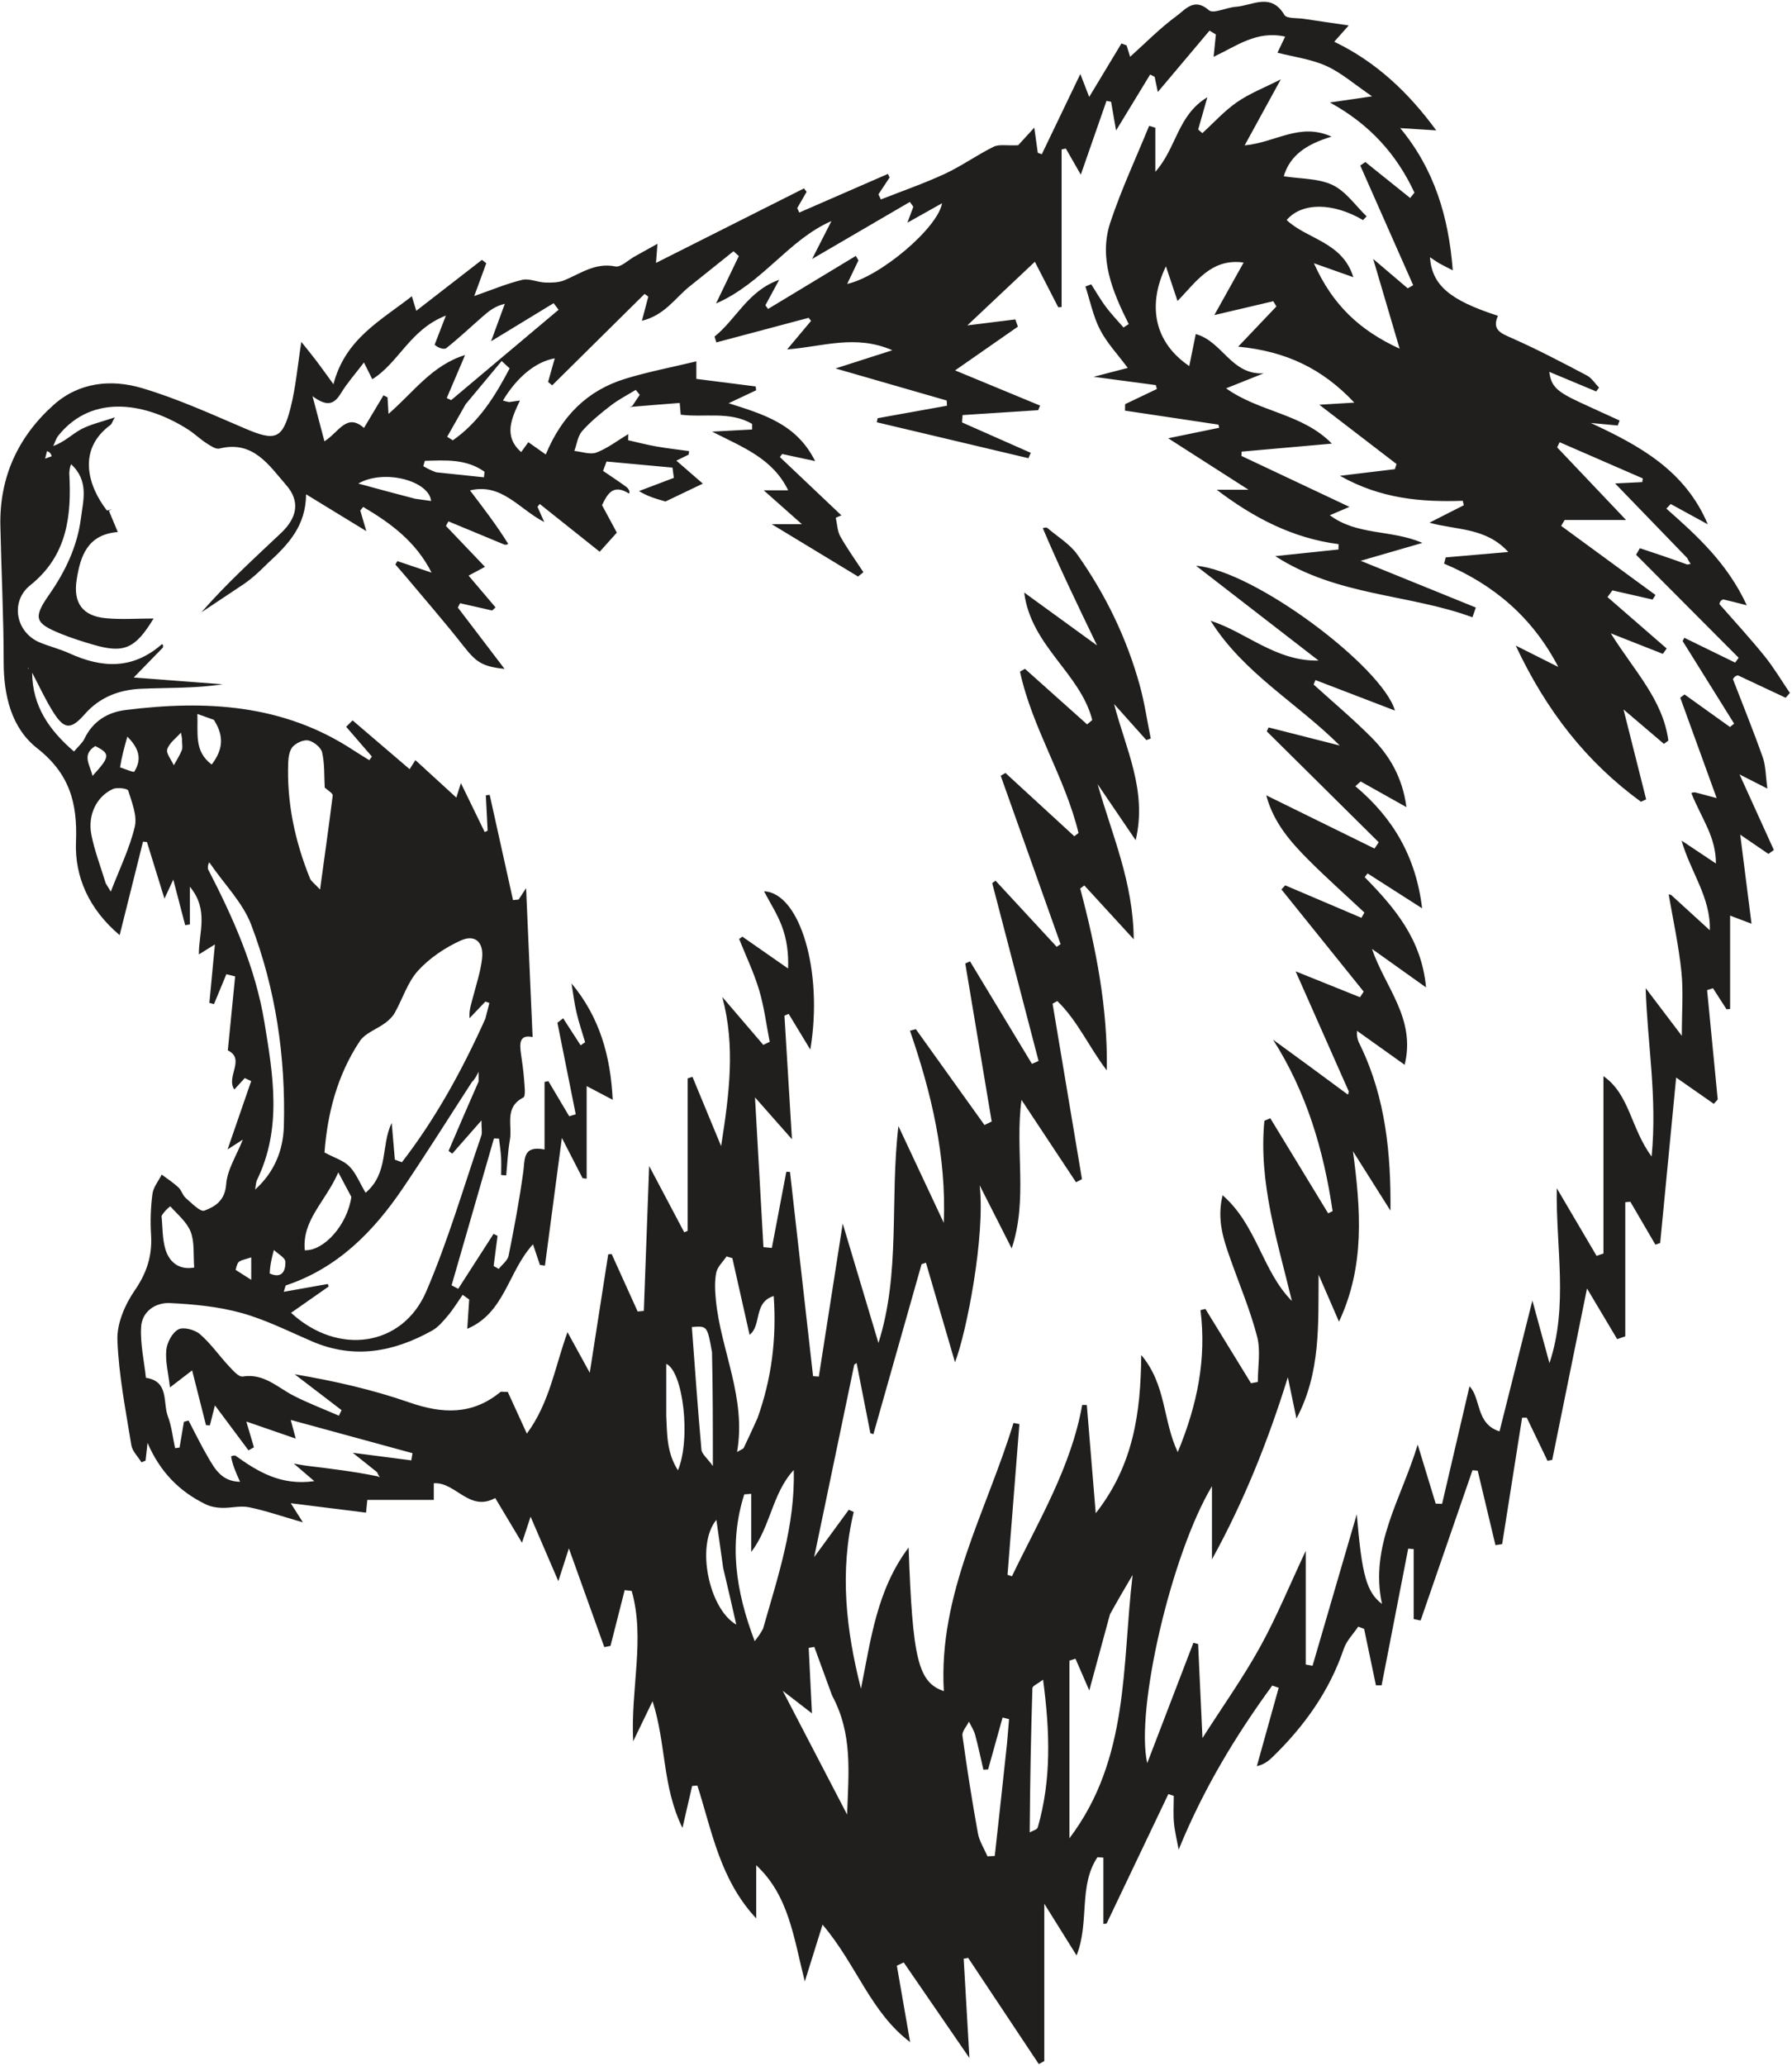 <svg width="479" height="552" viewBox="0 0 479 552" fill="none" xmlns="http://www.w3.org/2000/svg">
<path d="M463.21 181.463C465.895 188.418 468.708 195.329 471.191 202.356C471.998 204.638 471.941 207.225 472.421 210.697C469.558 209.242 467.485 208.189 464.979 206.915C468.171 213.941 471.162 220.525 474.153 227.108C473.667 227.456 473.18 227.803 472.694 228.151C470.211 226.455 467.728 224.759 465.161 223.006C466.161 230.891 467.135 238.564 468.18 246.801C465.971 245.965 464.673 245.474 462.458 244.635C462.458 253.324 462.458 261.456 462.458 269.587C462.138 269.611 461.817 269.636 461.497 269.66C460.292 267.788 459.087 265.915 457.881 264.043C457.357 264.207 456.832 264.371 456.308 264.535C457.254 274.275 458.2 284.015 459.146 293.756C458.799 294.146 458.452 294.536 458.105 294.926C454.962 292.733 451.818 290.54 448.036 287.902C446.581 302.96 445.173 317.531 443.765 332.102C443.339 332.253 442.913 332.403 442.488 332.554C440.255 328.731 438.023 324.909 435.791 321.086C435.338 321.13 434.885 321.174 434.432 321.217C434.432 333.163 434.432 345.109 434.432 357.054C433.71 357.3 432.989 357.546 432.267 357.792C429.721 353.519 427.175 349.246 424.206 344.263C421.001 360.048 417.954 375.053 414.908 390.057C414.488 390.137 414.068 390.216 413.647 390.295C411.797 386.45 409.946 382.605 408.095 378.76C407.683 378.765 407.27 378.771 406.858 378.776C405.08 390.039 403.301 401.302 401.522 412.565C400.926 412.657 400.331 412.749 399.735 412.841C398.153 406.209 396.571 399.577 394.988 392.945C394.524 392.903 394.059 392.862 393.594 392.82C388.972 406.203 384.351 419.587 379.729 432.97C379.11 432.843 378.491 432.717 377.872 432.59C377.872 426.357 377.872 420.125 377.872 413.893C377.384 413.853 376.896 413.813 376.408 413.773C374.04 425.946 371.671 438.12 369.302 450.293C368.798 450.295 368.293 450.296 367.788 450.298C366.733 445.265 365.679 440.232 364.624 435.199C364.101 435.003 363.578 434.807 363.056 434.611C361.741 436.574 359.926 438.368 359.194 440.529C355.357 451.849 348.639 461.201 340.176 469.433C339.072 470.507 337.852 471.461 335.951 471.888C337.898 464.907 339.845 457.926 341.793 450.945C341.219 450.746 340.645 450.548 340.071 450.35C330.221 463.833 321.643 478.036 315.06 494.176C314.622 491.795 314.016 489.43 313.796 487.029C313.577 484.646 313.748 482.227 313.748 479.825C313.265 479.667 312.781 479.51 312.298 479.352C306.796 490.884 301.294 502.416 295.791 513.948C295.505 513.979 295.219 514.01 294.933 514.042C294.933 508.138 294.933 502.235 294.933 496.332C294.405 496.292 293.877 496.252 293.35 496.212C288.217 503.889 291.292 513.536 287.769 522.468C284.912 517.892 282.38 513.837 279.14 508.647C279.14 523.573 279.14 537.124 279.14 550.674C278.649 550.944 278.158 551.214 277.667 551.484C271.377 542.031 265.087 532.578 258.797 523.125C258.396 523.191 257.995 523.257 257.593 523.323C258.079 531.728 258.564 540.133 259.126 549.862C252.782 540.639 247.175 532.487 241.568 524.336C240.954 524.623 240.34 524.911 239.727 525.198C240.91 532.005 242.094 538.811 243.278 545.618C232.671 537.617 228.975 524.944 219.868 514.235C218.177 519.646 216.869 523.831 215.125 529.414C212.118 517.577 210.868 506.49 202.135 498.354C202.135 502.868 202.135 507.382 202.135 512.562C192.44 502.182 190.306 489.222 186.412 477.074C185.945 477.106 185.478 477.139 185.01 477.171C184.268 480.39 183.525 483.609 182.422 488.39C176.955 477.253 178.117 465.966 174.426 454.534C172.522 458.475 171.155 461.304 169.249 465.247C168.528 451.121 172.496 437.918 168.852 425.071C168.227 424.998 167.602 424.925 166.977 424.852C165.714 429.82 164.451 434.788 163.187 439.756C162.634 439.864 162.08 439.971 161.527 440.078C158.449 431.502 155.372 422.925 152.064 413.703C151.177 416.457 150.423 418.798 149.243 422.459C146.616 416.357 144.512 411.471 141.827 405.235C140.809 408.311 140.274 409.93 139.524 412.195C136.898 407.808 134.489 403.783 132.373 400.248C125.44 404.096 121.739 395.866 115.954 396.307C115.954 397.759 115.954 399.221 115.954 400.757C110.151 400.757 104.363 400.757 98.187 400.757C98.105 401.561 97.989 402.705 97.841 404.153C91.176 403.319 84.642 402.501 77.72 401.634C78.766 403.283 79.49 404.423 80.969 406.752C75.344 405.133 71.008 403.621 66.55 402.708C64.235 402.234 61.7 402.946 59.272 402.875C57.849 402.833 56.318 402.562 55.047 401.953C47.874 398.509 42.712 393.137 39.439 385.509C39.261 387.093 39.083 388.678 38.905 390.262C38.541 390.41 38.178 390.557 37.814 390.705C36.879 389.179 35.366 387.745 35.103 386.111C33.601 376.772 31.726 367.41 31.386 358.006C31.227 353.61 33.417 348.537 36.009 344.784C39.257 340.081 40.721 335.475 40.377 329.912C40.153 326.279 40.277 322.574 40.753 318.969C40.989 317.179 42.369 315.54 43.231 313.833C44.729 314.958 46.324 315.979 47.689 317.246C48.517 318.014 48.814 319.368 49.66 320.096C51.227 321.443 53.511 323.863 54.626 323.456C57.538 322.391 60.138 320.748 60.457 316.417C60.747 312.496 63.227 308.737 64.911 304.479C63.556 305.353 62.226 306.21 60.834 307.106C62.937 301.015 65.038 294.93 67.139 288.846C66.565 288.581 65.991 288.316 65.417 288.052C64.506 289.05 63.595 290.049 62.637 291.099C60.316 287.72 65.701 282.958 60.896 280.647C61.551 274.035 62.203 267.457 62.854 260.879C62.072 260.683 61.29 260.488 60.509 260.293C59.405 262.955 58.301 265.618 57.197 268.281C56.786 268.17 56.376 268.059 55.965 267.949C56.439 262.956 56.912 257.963 57.446 252.333C55.748 253.393 54.566 254.131 53.162 255.007C53.089 249.221 55.93 243.175 50.754 236.917C50.754 241.027 50.754 244.013 50.754 246.999C50.335 247.063 49.917 247.127 49.498 247.192C48.491 243.339 47.485 239.486 46.318 235.02C45.607 236.554 45.074 237.704 43.962 240.105C42.202 234.42 40.741 229.698 39.279 224.975C38.93 224.939 38.58 224.903 38.23 224.867C36.196 233.004 34.162 241.14 31.984 249.849C23.85 243.002 19.931 234.336 20.312 224.927C20.735 214.471 18.572 206.7 9.913 199.9C3.079 194.534 0.981 185.887 0.981 176.912C0.981 164.766 0.35 152.621 0.097 140.474C-0.172 127.541 4.784 116.741 14.308 108.206C21.101 102.119 29.679 101.262 37.87 103.673C47.359 106.466 56.465 110.639 65.6 114.534C73.609 117.949 75.558 117.376 77.715 108.773C79.072 103.357 79.544 97.718 80.545 91.344C82.016 93.191 83.288 94.736 84.502 96.327C85.683 97.875 86.804 99.469 89.13 102.659C92.298 90.503 101.734 85.7 110.084 79.153C110.386 80.14 110.651 81.009 111.271 83.037C117.342 78.332 123.082 73.884 128.822 69.435C129.209 69.733 129.596 70.031 129.983 70.328C129 73.009 128.017 75.689 126.768 79.099C131.318 77.512 135.351 75.802 139.551 74.778C141.428 74.32 143.635 75.409 145.703 75.483C147.422 75.544 149.313 75.521 150.857 74.881C155.239 73.063 159.133 70.1 164.477 71.188C165.954 71.488 167.904 69.487 169.632 68.532C171.434 67.538 173.229 66.532 175.741 65.134C175.575 67.306 175.485 68.478 175.349 70.245C188.889 63.431 201.895 56.886 214.9 50.341C215.136 50.643 215.373 50.944 215.609 51.245C214.772 52.699 213.936 54.153 213.099 55.607C213.281 56.002 213.464 56.398 213.646 56.793C221.548 53.349 229.449 49.906 237.351 46.462C237.496 46.785 237.641 47.108 237.786 47.431C236.792 48.93 235.798 50.428 234.804 51.926C235.022 52.38 235.24 52.834 235.458 53.289C241.162 51.036 246.982 49.032 252.535 46.454C257.043 44.361 261.147 41.407 265.61 39.199C267.04 38.491 269.044 38.945 272.153 38.806C272.688 38.223 274.212 36.56 276.464 34.102C276.859 36.944 277.127 38.878 277.396 40.811C277.755 40.946 278.114 41.081 278.473 41.216C281.736 34.424 284.999 27.632 288.775 19.771C289.842 22.539 290.448 24.11 291.14 25.903C294.134 20.939 296.95 16.272 299.765 11.604C300.225 11.782 300.684 11.961 301.143 12.139C301.55 13.451 301.958 14.764 302.083 15.167C306.139 11.537 310.1 7.47 314.622 4.172C316.79 2.59 319.232 -0.749 323.132 2.731C324.308 3.78 327.846 1.985 330.323 1.816C334.76 1.514 339.707 -2.115 343.32 3.999C343.922 5.018 346.735 4.759 348.535 5.035C352.242 5.602 355.956 6.13 360.511 6.798C358.846 8.671 357.926 9.706 356.643 11.149C367.78 16.511 376.404 24.599 383.907 34.835C380.799 34.64 377.691 34.446 374.281 34.232C383.353 45.179 387.209 57.792 388.327 72.225C386.715 71.398 385.738 70.942 384.808 70.406C383.96 69.918 383.162 69.343 382.222 68.728C382.791 76.182 387.421 80.183 400.401 84.376C398.681 88.197 401.288 89.082 404.284 90.41C411.049 93.41 417.616 96.87 424.172 100.317C425.464 100.997 426.346 102.458 427.417 103.558C427.165 103.901 426.913 104.244 426.661 104.587C422.505 102.853 418.35 101.119 414.121 99.354C414.62 103.153 416.045 104.583 422.124 107.417C425.708 109.088 429.314 110.71 432.911 112.354C432.749 112.799 432.587 113.243 432.425 113.688C430.018 113.462 427.612 113.236 425.206 113.011C438.256 119.06 450.422 125.683 456.495 140.089C453.19 138.282 449.885 136.475 446.581 134.668C446.193 135.077 445.805 135.486 445.418 135.895C453.637 143.149 461.735 150.496 466.916 161.721C464.322 161.05 462.81 160.659 460.602 160.15C459.804 160.486 459.701 160.941 459.597 161.396C463.616 165.996 467.771 170.487 471.608 175.234C474.121 178.342 476.175 181.821 478.434 185.134C478.059 185.566 477.685 185.998 477.31 186.431C473.25 184.526 469.189 182.622 464.559 180.447C463.73 180.606 463.47 181.034 463.21 181.463ZM13.831 121.892C13.624 121.339 13.417 120.786 12.566 120.529C12.398 121.198 12.229 121.867 12.06 122.537C12.398 122.422 12.735 122.308 13.831 121.892ZM55.936 230.393C55.734 230.757 55.533 231.121 55.574 232.16C62.299 245.183 68.255 258.434 70.674 273.106C73.019 287.328 75.401 301.415 68.745 315.177C68.364 315.965 68.373 316.942 68.201 317.831C73.313 313.218 75.703 307.395 75.877 300.854C76.368 282.377 73.703 264.261 67.123 247.027C64.859 241.097 59.891 236.201 55.936 230.393ZM126.14 289.105C119.998 298.576 114.007 308.149 107.675 317.492C99.797 329.113 90.222 338.83 76.448 343.43C76.276 343.487 76.246 343.974 75.853 345.147C80.049 344.403 83.837 343.731 87.625 343.059C87.703 343.283 87.781 343.507 87.858 343.731C84.551 346.044 81.243 348.357 77.804 350.763C90.366 362.325 107.572 359.803 113.914 345.103C119.736 331.608 123.847 317.374 128.654 303.446C128.931 302.643 128.69 301.662 128.69 299.363C125.53 302.959 123.209 305.6 120.888 308.241C120.56 307.994 120.232 307.747 119.904 307.5C122.476 301.495 125.047 295.489 127.922 288.971C127.922 288.427 127.922 287.883 127.922 286.353C127.218 287.75 126.967 288.248 126.14 289.105ZM446.668 239.088C450.043 242.169 453.417 245.25 457.032 248.55C457.297 239.733 451.842 232.936 449.491 224.601C452.548 226.637 455.605 228.673 458.663 230.709C458.671 227.262 457.757 224.24 456.496 221.371C455.113 218.224 453.409 215.217 452.102 211.903C452.102 211.903 452.36 211.658 453.136 211.712C455.305 212.288 457.473 212.865 458.865 213.235C455.616 204.281 452.373 195.347 449.131 186.413C449.512 186.124 449.894 185.834 450.276 185.545C454.325 188.443 458.373 191.342 462.422 194.241C462.791 193.942 463.161 193.643 463.53 193.344C458.943 185.99 454.357 178.635 449.77 171.281C449.918 170.987 450.066 170.694 450.213 170.401C454.744 172.614 459.274 174.827 463.805 177.04C464.117 176.609 464.43 176.177 464.743 175.745C455.601 166.568 446.459 157.39 437.317 148.213C437.659 147.633 438 147.052 438.342 146.472C442.405 147.824 446.467 149.175 451.036 150.841C451.33 150.776 451.623 150.712 451.917 150.647C451.691 150.352 451.465 150.057 451.019 149.127C444.714 142.608 438.409 136.088 431.716 129.169C434.668 129.023 436.822 128.916 438.975 128.81C439.022 128.481 439.069 128.153 439.115 127.824C431.709 124.601 424.303 121.379 416.897 118.156C416.671 118.613 416.446 119.069 416.22 119.526C422.09 125.709 427.961 131.891 434.65 138.936C428.339 138.936 423.286 138.936 418.234 138.936C417.921 139.459 417.608 139.982 417.296 140.505C425.702 146.66 434.108 152.816 442.514 158.972C442.254 159.377 441.993 159.782 441.732 160.188C438.154 159.372 434.575 158.557 430.996 157.742C430.558 158.338 430.12 158.934 429.683 159.529C434.957 164.11 440.231 168.691 445.505 173.272C445.162 173.747 444.819 174.222 444.476 174.697C440.152 172.995 435.829 171.293 430.571 169.223C436.742 179.143 444.515 186.932 445.95 197.881C445.555 198.169 445.16 198.458 444.764 198.747C441.063 195.596 437.362 192.445 433.969 189.557C435.816 196.893 437.916 205.239 440.017 213.585C439.552 213.794 439.087 214.004 438.622 214.213C424.066 203.614 413.336 189.925 405.15 172.485C409.798 174.819 413.167 176.51 416.536 178.201C409.682 165.03 399.326 156.178 386.019 150.605C386.158 150.045 386.296 149.485 386.435 148.925C391.804 148.462 397.173 148 403.169 147.483C397.16 140.877 389.325 141.682 382.088 139.658C385.376 137.988 388.319 136.492 391.262 134.997C391.176 134.599 391.089 134.201 391.002 133.804C379.895 134.182 369.079 133.283 358.164 127.124C363.908 126.431 368.38 125.892 372.853 125.353C372.996 124.894 373.139 124.434 373.282 123.975C366.405 118.695 359.527 113.416 352.652 108.137C355.289 107.978 358.123 107.807 362.009 107.573C353.439 98.464 343.718 93.838 330.963 92.624C335.117 88.256 338.154 85.063 341.19 81.87C340.906 81.408 340.621 80.946 340.336 80.484C335.456 81.631 330.576 82.778 324.59 84.186C327.485 78.996 329.873 74.716 332.421 70.149C323.664 68.926 319.639 75.474 314.747 80.42C313.616 77.037 312.711 74.327 311.651 71.156C306.461 81.919 308.795 91.673 317.888 97.803C318.568 94.459 319.214 91.28 319.624 89.264C326.774 91.187 329.058 100.22 337.781 99.75C334.689 100.983 331.597 102.217 327.739 103.756C336.667 110.151 348.052 110.42 356.01 118.528C347.132 119.316 339.511 119.992 331.89 120.669C331.873 121.051 331.855 121.434 331.838 121.817C341.38 126.317 350.923 130.817 360.704 135.43C358.91 136.196 357.579 136.764 355.465 137.666C362.866 143.16 371.801 141.429 380.207 145.056C374.309 146.763 369.672 148.106 363.709 149.832C374.96 154.397 384.726 158.36 394.492 162.323C394.189 163.19 393.886 164.057 393.583 164.924C376.539 158.654 357.49 159.318 340.878 148.587C347.103 147.934 352.436 147.374 357.77 146.814C357.778 146.339 357.786 145.863 357.794 145.388C345.505 143.809 334.998 138.285 325.233 130.856C327.634 130.856 330.036 130.856 333.74 130.856C326.117 125.973 319.68 121.851 312.259 117.098C317.677 115.983 321.776 115.139 325.875 114.296C325.816 114.015 325.757 113.735 325.698 113.454C317.367 112.207 309.037 110.96 300.706 109.713C300.719 109.136 300.731 108.56 300.743 107.983C303.573 106.633 306.402 105.284 309.231 103.934C309.138 103.588 309.045 103.241 308.951 102.894C303.859 102.215 298.767 101.536 292.317 100.676C295.924 99.739 298.14 99.163 301.448 98.303C298.713 94.617 295.859 91.618 294.042 88.085C292.206 84.515 291.396 80.418 290.136 76.551C290.653 76.356 291.17 76.16 291.686 75.965C292.983 77.984 294.173 80.085 295.607 82.001C297.047 83.925 298.73 85.667 300.307 87.488C300.774 87.189 301.241 86.89 301.708 86.59C297.372 77.936 293.605 68.986 296.807 59.378C299.727 50.617 303.67 42.196 307.161 33.625C307.714 33.791 308.266 33.957 308.819 34.123C308.819 37.552 308.819 40.98 308.819 45.901C314.57 39.447 314.698 30.813 322.729 25.978C321.646 29.779 320.958 32.193 320.27 34.607C320.643 34.929 321.016 35.25 321.39 35.572C324.458 32.775 327.279 29.619 330.665 27.281C334.062 24.936 338.022 23.405 342.356 21.202C338.901 27.513 336.054 32.711 332.695 38.844C341.103 38.039 347.383 32.658 355.928 36.504C349.388 38.48 344.835 41.387 343.149 47.094C347.721 47.82 352.443 47.636 356.215 49.44C359.764 51.138 362.309 54.932 365.296 57.804C364.976 58.136 364.656 58.469 364.336 58.802C356.333 54.094 347.992 54.006 343.925 58.79C349.378 63.955 358.839 64.601 361.745 74.06C358.111 72.776 355.319 71.789 351.21 70.336C356.208 81.534 363.513 88.299 374.119 93.162C371.781 85.229 369.548 77.653 367.052 69.186C370.563 72.171 373.421 74.601 376.279 77.032C376.768 76.757 377.258 76.482 377.747 76.208C373.031 65.548 368.316 54.888 363.6 44.229C364.052 43.915 364.503 43.602 364.955 43.289C368.949 46.492 372.942 49.696 376.936 52.899C377.317 52.423 377.698 51.948 378.079 51.473C373.362 41.303 366.183 33.243 355.482 27.383C359.565 26.786 362.522 26.355 366.751 25.737C361.953 22.476 358.512 19.414 354.505 17.614C350.434 15.786 345.804 15.203 341.465 14.086C341.908 13.157 342.577 11.755 343.516 9.786C335.924 8.075 330.494 12.324 324.395 15.181C324.634 12.83 324.819 11.021 325.003 9.211C324.435 8.869 323.868 8.528 323.3 8.186C318.746 13.591 314.192 18.996 309.481 24.586C309.15 22.993 308.895 21.764 308.639 20.535C308.236 20.33 307.832 20.125 307.429 19.919C304.528 24.681 301.628 29.442 298.323 34.867C297.766 31.646 297.382 29.425 296.998 27.204C296.588 27.119 296.179 27.034 295.769 26.95C293.609 33.146 291.449 39.343 288.896 46.667C287.05 43.444 285.975 41.568 284.9 39.692C284.523 39.769 284.145 39.845 283.768 39.922C283.768 53.963 283.768 68.005 283.768 82.047C283.468 82.064 283.168 82.08 282.868 82.097C280.696 77.872 278.523 73.646 276.617 69.938C270.243 75.941 264.518 81.334 258.567 86.939C263.007 86.387 267.201 85.865 271.394 85.344C271.625 85.986 271.856 86.628 272.087 87.269C266.645 91.059 261.204 94.849 255.296 98.964C263.162 102.218 270.59 105.292 278.017 108.365C277.846 108.774 277.675 109.183 277.504 109.593C270.768 110.029 264.032 110.466 257.296 110.903C257.25 111.558 257.204 112.213 257.159 112.869C263.28 115.575 269.401 118.282 275.522 120.988C275.312 121.467 275.102 121.945 274.892 122.423C261.381 119.222 247.871 116.022 234.36 112.821C234.436 112.46 234.511 112.099 234.587 111.737C240.767 110.625 246.947 109.513 253.127 108.401C253.103 107.937 253.079 107.474 253.055 107.01C243.468 104.247 233.882 101.484 223.339 98.445C228.393 96.826 232.782 95.419 238.524 93.579C228.608 89.274 219.935 92.631 210.4 93.359C212.977 90.288 214.887 88.011 216.798 85.735C216.581 85.462 216.365 85.189 216.148 84.916C207.925 87.106 199.702 89.296 191.479 91.485C191.318 90.966 191.156 90.446 190.995 89.927C196.753 85.353 199.851 77.748 208.277 74.755C206.731 77.612 205.66 79.592 204.588 81.571C204.831 81.894 205.074 82.217 205.316 82.54C213.13 77.819 220.944 73.098 228.757 68.377C228.992 68.777 229.226 69.176 229.461 69.575C228.514 71.551 227.567 73.527 226.45 75.859C235.336 73.907 250.694 60.875 251.809 54.307C248.881 55.948 246.246 57.425 242.545 59.499C243.361 57.314 243.748 56.278 244.135 55.242C243.824 54.813 243.513 54.384 243.202 53.956C234.921 58.785 226.64 63.615 217.074 69.195C219.232 64.965 220.738 62.014 222.244 59.063C210.669 64.124 203.971 75.595 191.397 81.088C193.897 75.888 195.692 72.153 197.488 68.418C197.015 67.987 196.542 67.556 196.069 67.125C192.157 70.257 188.245 73.391 184.332 76.521C180.475 79.607 177.684 84.228 171.581 85.706C172.302 82.982 172.797 81.115 173.292 79.247C172.959 79.009 172.626 78.771 172.294 78.533C164.062 86.674 155.831 94.815 147.6 102.956C147.233 102.656 146.866 102.356 146.5 102.057C147.078 100.013 147.656 97.969 148.286 95.744C143.074 96.659 138.092 100.916 134.44 107.003C134.742 107.11 135.044 107.217 136.062 107.426C136.855 107.314 137.648 107.202 138.98 107.013C136.657 111.925 134.542 116.543 139.303 120.797C139.987 119.854 140.643 118.95 141.226 118.145C143.075 119.449 144.62 120.539 145.88 121.427C150.141 111.175 156.942 104.355 167.045 101.231C173.134 99.349 179.438 98.163 186.132 96.548C186.132 98.71 186.132 100.087 186.132 101.235C191.656 101.938 196.824 102.595 201.993 103.253C202.032 103.595 202.072 103.938 202.112 104.28C199.849 105.345 197.587 106.41 194.767 107.738C204.124 110.712 212.948 113.271 217.88 123.196C214.399 122.447 211.734 121.875 209.07 121.302C208.868 121.575 208.667 121.849 208.465 122.122C213.943 127.313 219.42 132.503 224.898 137.693C224.399 137.906 223.9 138.119 223.401 138.331C223.783 140.009 223.811 141.885 224.619 143.323C226.474 146.624 228.709 149.711 230.789 152.885C230.313 153.271 229.836 153.656 229.359 154.041C221.968 149.561 214.576 145.08 206.284 140.054C209.195 140.054 210.908 140.054 214.349 140.054C210.408 136.561 207.515 133.997 204.136 131.002C206.634 131.002 208.233 131.002 210.68 131.002C206.539 122.518 198.719 119.573 190.33 115.324C194.867 115.082 197.954 114.918 201.041 114.753C201.042 114.257 201.042 113.76 201.042 113.263C195.116 109.775 188.311 111.62 181.96 110.797C181.85 109.547 181.746 108.362 181.685 107.663C176.951 108.032 172.628 108.369 168.389 108.735C168.389 108.735 168.307 108.715 169.007 108.468C169.672 107.476 170.336 106.485 171.001 105.493C170.648 105.052 170.295 104.611 169.942 104.17C167.719 105.538 165.36 106.73 163.304 108.316C160.587 110.411 157.881 112.614 155.616 115.166C154.428 116.504 154.192 118.686 153.526 120.488C155.52 120.676 157.779 121.549 159.451 120.904C162.465 119.74 165.129 117.668 167.938 115.976C167.925 116.524 167.912 117.072 167.899 117.62C170.388 118.18 172.86 118.833 175.369 119.275C178.292 119.789 181.249 120.118 184.191 120.527C184.148 120.844 184.105 121.162 184.063 121.479C183.086 121.955 182.11 122.432 180.79 123.076C183.161 125.133 185.21 126.911 187.867 129.216C183.9 131.114 180.518 132.732 177.882 133.993C175.177 133.214 173.079 132.61 170.803 131.206C173.908 130.031 177.012 128.856 180.116 127.68C179.996 126.766 179.875 125.852 179.755 124.938C173.881 124.396 168.006 123.853 162.132 123.311C161.82 124.146 161.507 124.981 161.195 125.816C163.271 127.231 165.38 128.599 167.402 130.086C168.034 130.551 168.431 131.336 168.144 131.874C163.849 129.153 162.317 132.056 160.924 134.971C162.503 137.901 163.894 140.483 164.879 142.31C163.098 144.292 161.93 145.592 160.294 147.412C155.04 143.228 149.656 138.941 144.273 134.654C144.073 134.907 143.873 135.161 143.673 135.415C144.167 136.527 144.662 137.638 145.482 139.483C138.698 135.994 134.14 128.993 125.628 131.029C129.385 135.95 132.776 140.394 135.815 145.27C135.716 145.428 135.618 145.586 134.831 145.512C129.843 143.442 124.856 141.371 119.869 139.301C119.646 139.707 119.422 140.114 119.199 140.52C122.619 144.104 126.04 147.687 129.634 151.453C127.963 152.348 126.61 153.072 125.252 153.799C127.811 156.813 130.131 159.546 132.451 162.28C132.154 162.56 131.857 162.84 131.56 163.119C128.704 162.471 125.848 161.822 122.992 161.173C122.788 161.556 122.584 161.94 122.38 162.323C126.384 167.579 130.389 172.836 134.873 178.721C128.715 178.062 127.215 176.843 123.724 172.398C118.813 166.148 113.58 160.151 108.478 154.051C107.563 152.959 106.613 151.896 105.679 150.82C105.858 150.52 106.037 150.22 106.217 149.92C109.265 150.946 112.313 151.971 115.36 152.996C111.13 144.645 104.358 139.735 97.073 135.441C96.817 135.762 96.56 136.083 96.304 136.404C96.72 137.821 97.137 139.237 97.923 141.913C92.025 138.308 87.317 135.43 81.817 132.069C81.74 140.499 77.14 145.411 71.557 150.5C69.703 152.338 67.85 154.175 65.28 155.979C61.461 158.523 57.641 161.067 53.821 163.611C60.535 155.91 67.911 149.227 75.142 142.39C79.428 138.339 80.288 133.951 76.531 129.644C71.939 124.382 67.702 117.578 58.66 119.846C57.655 120.099 56.194 119.066 55.114 118.368C53.444 117.287 51.996 115.863 50.322 114.789C39.569 107.889 24.928 104.808 15.626 116.346C14.982 117.145 14.688 118.226 14.231 119.176C17.324 118.034 19.284 115.978 21.663 114.707C24.216 113.344 27.163 112.719 30.696 111.513C29.98 112.779 29.852 113.308 29.516 113.554C20.494 120.164 23.602 129.986 28.53 136.333C28.664 136.506 29.498 136.135 29.988 136.001C29.988 136.001 29.971 135.983 29.105 136.451C29.841 138.212 30.577 139.973 31.487 142.149C23.405 142.798 21.484 148.511 20.488 154.915C19.531 161.067 22.039 164.587 28.278 165.176C32.471 165.571 36.732 165.251 41.053 165.251C36.151 173.334 33.141 174.647 24.904 172.243C22.041 171.407 19.183 170.5 16.418 169.39C9.362 166.555 8.739 165.183 13.1 158.938C17.479 152.666 20.665 145.985 21.631 138.459C22.245 133.681 23.826 128.493 19.007 124.028C18.82 124.506 18.632 124.984 18.514 126.328C19.161 137.759 18.027 148.43 8.098 156.355C2.621 160.726 4.219 169.009 10.655 171.662C13.257 172.734 16.027 173.415 18.585 174.575C27.242 178.5 35.42 178.98 43.288 172.114C43.494 172.216 43.699 172.318 43.539 173.025C41.273 175.349 39.006 177.674 35.743 181.02C44.638 181.697 52.075 182.264 59.512 182.83C52.192 183.952 44.946 183.711 37.724 184.028C31.945 184.282 26.706 186.21 22.676 190.791C18.895 195.091 17.147 194.955 14.104 190.062C12.048 186.756 10.415 183.188 8.593 179.738C8.668 188.695 13.165 195.097 19.78 200.792C20.943 199.4 22.021 198.521 22.566 197.386C24.803 192.728 28.703 190.314 33.539 189.708C54.929 187.028 75.711 188.091 94.472 200.457C95.864 201.374 97.299 202.224 98.714 203.105C98.944 202.784 99.175 202.462 99.405 202.14C97.114 199.488 94.822 196.835 92.53 194.182C93.104 193.614 93.677 193.045 94.25 192.477C99.291 196.787 104.332 201.098 109.493 205.51C109.831 204.981 110.383 204.119 111.04 203.093C114.779 206.516 118.268 209.71 121.977 213.106C122.383 211.822 122.695 210.836 123.201 209.238C125.515 213.994 127.537 218.149 129.558 222.305C129.821 222.182 130.084 222.059 130.347 221.936C130.186 218.789 130.024 215.643 129.863 212.496C130.207 212.453 130.55 212.409 130.894 212.366C132.973 221.74 135.052 231.115 137.132 240.49C137.631 240.44 138.131 240.39 138.63 240.34C139.304 239.313 139.978 238.286 140.624 237.302C141.208 250.636 141.781 263.746 142.365 277.085C138.805 276.329 138.86 278.786 139.253 281.549C139.581 283.854 139.932 286.164 140.092 288.484C140.204 290.119 140.582 292.88 139.869 293.246C134.712 295.898 136.989 300.668 136.298 304.511C135.733 307.652 135.619 310.873 135.305 314.059C134.855 314.019 134.405 313.98 133.955 313.94C133.955 312.336 134.03 310.727 133.934 309.128C133.836 307.486 133.572 305.853 133.381 304.217C132.932 304.202 132.482 304.187 132.033 304.173C128.26 317.253 124.486 330.332 120.712 343.412C121.302 343.721 121.892 344.03 122.481 344.338C125.632 339.445 128.783 334.552 131.934 329.659C132.287 329.845 132.64 330.03 132.993 330.216C132.645 332.899 132.297 335.582 131.95 338.265C132.404 338.519 132.859 338.773 133.314 339.027C134.222 337.861 135.687 336.806 135.947 335.509C137.443 328.069 138.849 320.597 139.872 313.079C140.338 309.658 139.704 305.994 145.558 307.126C145.558 300.708 145.558 294.893 145.558 289.078C145.898 289.005 146.238 288.933 146.578 288.86C148.436 291.99 150.294 295.119 152.152 298.248C152.733 298.071 153.313 297.895 153.893 297.719C152.261 289.566 150.629 281.414 148.996 273.261C149.508 272.863 150.019 272.465 150.531 272.067C152.09 274.478 153.649 276.888 155.208 279.299C155.606 279.021 156.003 278.742 156.4 278.464C155.616 275.795 154.711 273.154 154.081 270.449C153.492 267.916 153.193 265.317 152.767 262.747C160.332 271.82 163.207 282.21 163.778 293.841C161.589 292.693 159.906 291.81 156.813 290.188C156.813 299.157 156.813 307.045 156.813 314.934C156.447 314.884 156.08 314.833 155.714 314.783C153.959 311.369 152.204 307.955 150.186 304.031C148.598 316.018 147.132 327.087 145.665 338.156C145.218 338.093 144.771 338.03 144.324 337.968C143.78 336.35 143.235 334.732 142.468 332.457C135.77 339.764 134.945 350.792 124.899 355.031C125.085 352.198 125.248 349.698 125.412 347.198C124.83 346.784 124.247 346.369 123.665 345.954C122.374 347.803 121.199 349.75 119.756 351.471C118.493 352.979 117.136 354.608 115.462 355.538C105.25 361.214 94.656 363.229 83.441 358.408C77.185 355.72 71.023 352.594 64.508 350.792C58.37 349.095 51.843 348.472 45.449 348.158C41.571 347.967 37.957 350.376 37.72 354.554C37.466 359.039 38.523 363.599 39.008 368.126C45.261 369.06 43.478 374.701 44.866 378.392C45.884 381.097 46.182 384.073 46.8 386.928C47.199 386.873 47.599 386.818 47.998 386.763C48.385 384.468 48.772 382.173 49.158 379.878C49.57 379.763 49.982 379.649 50.394 379.535C52.109 382.792 53.713 386.114 55.57 389.288C57.413 392.438 59.23 395.817 64.171 395.918C63.041 393.397 62.162 391.436 61.773 389.165C61.919 389.038 62.064 388.911 62.898 388.897C68.916 393.221 75.107 397.005 84.012 395.736C81.923 393.948 80.556 392.779 78.531 391.046C80.206 391.334 80.996 391.505 81.796 391.603C88.229 392.387 94.663 393.157 100.798 394.425C101.053 394.51 101.308 394.594 101.563 394.679C101.369 394.457 101.175 394.236 100.801 393.354C98.853 391.799 96.905 390.244 94.291 388.158C100.242 388.928 105.092 389.556 109.941 390.184C110.044 389.544 110.148 388.904 110.251 388.264C99.701 385.384 89.151 382.503 77.717 379.381C78.326 381.663 78.619 382.761 79.047 384.368C74.422 382.771 70.338 381.361 65.841 379.808C66.663 382.593 67.27 384.647 67.877 386.701C67.39 386.968 66.903 387.235 66.417 387.503C63.491 383.582 60.565 379.662 57.451 375.49C56.901 377.671 56.501 379.255 56.102 380.84C55.756 380.82 55.41 380.801 55.065 380.782C53.881 376.111 52.697 371.44 51.356 366.147C48.998 367.958 47.531 369.085 45.434 370.695C44.992 366.856 44.158 363.726 44.451 360.704C44.645 358.705 46.032 356.074 47.673 355.195C49.036 354.464 52.063 355.276 53.444 356.463C56.314 358.928 58.519 362.154 61.128 364.945C62.212 366.106 63.79 367.956 64.867 367.781C70.543 366.863 74.147 370.695 78.502 372.921C82.416 374.921 86.551 376.489 90.588 378.247C90.824 377.753 91.06 377.26 91.296 376.766C87.117 373.57 82.939 370.374 78.76 367.179C89.427 368.968 99.635 371.312 109.472 374.726C118.287 377.785 126.255 378.086 133.763 371.919C133.954 371.762 134.386 371.899 135.73 371.899C137.156 375.015 138.745 378.488 140.826 383.036C146.955 374.729 148.32 365.193 151.692 355.934C153.598 359.406 155.375 362.642 157.642 366.772C159.399 355.508 160.988 345.321 162.577 335.135C162.883 335.109 163.19 335.084 163.496 335.059C165.814 340.177 168.131 345.294 170.448 350.412C170.997 350.358 171.545 350.304 172.094 350.249C172.552 337.81 173.009 325.37 173.519 311.535C177.092 318.287 179.992 323.767 182.893 329.247C183.197 329.12 183.5 328.993 183.804 328.866C183.804 315.288 183.804 301.71 183.804 288.132C184.235 287.994 184.667 287.856 185.098 287.718C187.485 293.488 189.872 299.258 192.753 306.222C194.955 292.171 196.595 279.498 193.066 266.378C196.72 270.644 200.374 274.909 204.028 279.174C204.598 278.904 205.169 278.633 205.74 278.362C204.83 273.743 204.258 269.023 202.917 264.533C201.521 259.861 199.382 255.411 197.568 250.864C197.859 250.663 198.15 250.461 198.441 250.26C202.514 253.098 206.587 255.936 210.659 258.774C210.811 254.515 210.27 250.886 209.018 247.521C207.801 244.252 205.856 241.254 204.227 238.139C213.808 238.541 220.115 259.543 216.595 280.432C214.494 276.966 212.653 273.93 210.812 270.894C210.436 271.051 210.06 271.209 209.684 271.367C210.318 281.798 210.953 292.229 211.692 304.389C208.1 300.322 205.355 297.214 201.81 293.201C202.612 307.394 203.341 320.304 204.07 333.215C204.818 333.284 205.566 333.353 206.315 333.422C207.604 326.64 208.893 319.858 210.182 313.076C210.509 313.09 210.837 313.104 211.164 313.118C213.219 331.306 215.274 349.495 217.329 367.683C217.843 367.724 218.357 367.766 218.871 367.807C220.957 354.456 223.043 341.105 225.26 326.918C228.627 338.166 231.718 348.492 234.809 358.818C240.777 339.976 237.81 320.811 240.147 300.873C244.512 310.179 248.393 318.454 252.274 326.729C252.991 308.926 248.965 292.02 243.235 275.382C243.76 275.249 244.285 275.116 244.81 274.983C250.923 283.516 257.037 292.05 263.15 300.583C263.793 300.272 264.435 299.961 265.077 299.65C262.725 285.576 260.373 271.503 258.02 257.43C258.442 257.241 258.863 257.051 259.285 256.862C264.802 265.99 270.319 275.117 275.836 284.245C276.427 283.988 277.019 283.732 277.61 283.476C273.48 267.638 269.35 251.799 265.22 235.961C265.515 235.74 265.809 235.519 266.104 235.298C271.554 241.188 277.004 247.078 282.454 252.968C282.802 252.733 283.149 252.498 283.496 252.262C278.161 237.266 272.827 222.27 267.492 207.273C267.913 207.024 268.334 206.774 268.755 206.524C274.891 212.159 281.026 217.794 287.162 223.429C287.537 223.141 287.911 222.853 288.286 222.565C284.695 207.665 275.87 194.466 272.644 179.447C273.086 179.196 273.529 178.945 273.971 178.695C279.508 183.644 285.045 188.593 290.582 193.542C291.042 193.153 291.501 192.765 291.961 192.377C288.757 179.822 275.594 172.66 273.768 158.316C279.97 162.817 285.951 167.158 293.244 172.451C287.87 161.311 283.09 151.403 278.762 141.172C278.903 141.051 279.043 140.931 279.849 140.974C282.595 143.35 285.944 145.3 287.981 148.178C295.517 158.829 301.172 170.495 304.654 183.104C305.939 187.758 306.63 192.575 307.591 197.318C307.199 197.456 306.807 197.595 306.415 197.733C303.543 194.525 300.671 191.317 297.799 188.109C300.892 200.12 306.71 211.192 303.566 224.491C300.175 219.503 296.783 214.514 293.392 209.525C297.272 223.164 302.938 235.748 303.043 250.966C298.072 245.549 293.956 241.062 289.841 236.576C289.475 236.85 289.109 237.123 288.743 237.397C292.962 253.331 296.146 269.403 295.845 285.991C291.127 279.875 288.084 272.737 282.614 267.464C282.194 267.7 281.774 267.936 281.354 268.173C283.972 283.799 286.59 299.425 289.209 315.051C288.68 315.328 288.152 315.605 287.624 315.882C282.764 308.545 277.904 301.208 273.044 293.872C271.242 307.345 274.815 320.38 270.424 333.557C267.57 327.935 264.716 322.312 261.861 316.689C263.403 330.083 258.38 355.992 255.272 363.98C252.542 354.631 250.024 346.007 247.506 337.383C247.116 337.51 246.726 337.638 246.337 337.766C242.044 352.908 237.751 368.05 233.458 383.192C233.188 383.099 232.918 383.006 232.648 382.913C231.421 376.667 230.194 370.421 228.966 364.174C228.759 364.318 228.552 364.462 228.345 364.606C224.828 381.476 221.312 398.347 217.625 416.033C220.937 411.504 223.907 407.442 226.878 403.379C227.318 403.578 227.759 403.777 228.2 403.976C224.355 419.949 226.168 435.595 230.133 451.191C232.785 438.085 234.343 424.807 242.872 413.473C243.932 443.266 245.366 449.452 252.285 451.846C250.786 425.753 263.72 403.786 270.906 380.192C271.433 380.292 271.959 380.392 272.485 380.491C271.427 393.918 270.368 407.344 269.31 420.771C269.705 420.896 270.1 421.021 270.495 421.146C277.637 406.276 286.287 392.068 289.272 375.374C289.682 375.38 290.092 375.387 290.502 375.394C291.266 384.652 292.031 393.91 292.89 404.315C302.927 391.508 304.921 377.621 305.054 362.037C311.783 369.982 310.77 379.448 314.812 387.984C320.076 375.27 322.52 363.031 320.889 350.041C321.329 349.937 321.769 349.833 322.209 349.728C326.27 356.343 330.33 362.958 334.391 369.572C334.997 369.46 335.604 369.348 336.21 369.235C336.21 365.193 337.016 360.941 336.036 357.152C334.216 350.123 331.354 343.363 328.924 336.492C327.058 331.217 325.206 325.941 326.797 319.348C335.982 327.33 337.402 339.651 345.318 347.598C341.493 331.63 336.369 316.034 337.968 299.461C338.495 299.231 339.022 299.001 339.549 298.771C344.704 307.242 349.86 315.714 355.015 324.185C355.411 323.99 355.807 323.795 356.202 323.6C353.824 307.308 349.204 291.746 340.28 277.776C346.832 282.551 353.384 287.326 360.244 292.432C360.361 292.268 360.478 292.105 360.595 291.942C360.354 292.042 360.113 292.143 360.571 291.717C355.941 281.26 351.311 270.803 346.318 259.526C352.811 262.137 358.171 264.292 363.53 266.447C363.858 265.946 364.185 265.445 364.512 264.944C357.184 255.843 349.856 246.743 342.528 237.642C342.866 237.278 343.204 236.913 343.542 236.548C350.332 239.441 357.122 242.333 363.912 245.226C364.178 244.757 364.444 244.288 364.71 243.819C359.679 239.108 354.518 234.526 349.654 229.649C344.837 224.817 340.365 219.655 338.468 212.496C348.113 217.236 357.758 221.976 367.403 226.716C367.78 226.157 368.156 225.599 368.532 225.04C358.559 215.163 348.587 205.285 338.614 195.408C338.771 195.058 338.927 194.708 339.084 194.358C345.43 195.97 351.776 197.582 358.123 199.193C346.646 187.731 332.377 179.881 323.598 165.854C333.161 168.925 341.012 176.746 352.453 176.488C341.088 167.699 330.393 159.428 319.698 151.157C335.327 152.429 369.514 178.21 372.867 189.85C365.757 187.124 358.692 184.414 351.628 181.705C351.462 182.102 351.297 182.498 351.131 182.895C356.273 187.559 361.607 192.03 366.503 196.94C371.393 201.844 374.875 207.649 375.94 215.655C371.263 213.033 367.487 210.916 363.71 208.798C363.238 209.22 362.766 209.642 362.294 210.064C372.28 218.463 378.469 228.787 380.13 242.688C374.727 239.232 370.141 236.297 365.554 233.363C365.296 233.693 365.037 234.023 364.778 234.354C372.721 242.458 379.995 250.91 381.18 263.82C375.669 259.895 371.201 256.713 366.734 253.531C370.223 263.832 378.496 272.078 375.468 284.498C370.943 281.273 366.835 278.346 362.727 275.419C362.575 277.443 363.182 278.432 363.683 279.473C370.4 293.422 371.81 308.333 371.672 323.474C371.672 323.474 371.701 323.424 371.289 322.866C368.076 317.776 364.863 312.685 361.649 307.594C363.699 323.081 364.929 338.149 357.913 353.128C355.922 348.539 354.192 344.553 352.463 340.568C352.35 353.82 353.077 366.691 346.542 379.013C345.775 375.338 345.008 371.663 344.241 367.988C338.954 385.021 332.455 401.237 323.96 416.629C323.96 410.306 323.96 403.983 323.96 397.079C313.115 415.184 303.435 456.819 306.654 471.079C310.819 460.228 314.908 449.573 318.998 438.917C319.417 439.029 319.836 439.14 320.256 439.252C320.633 447.416 321.01 455.58 321.416 464.378C326.908 455.789 332.324 448.183 336.808 440.062C341.246 432.026 344.744 423.47 349.024 414.353C349.024 424.884 349.024 434.809 349.024 444.734C349.63 444.845 350.237 444.956 350.843 445.067C354.666 431.975 358.49 418.882 362.666 404.58C364.026 420.785 365.25 425.378 369.404 428.551C366.047 412.923 374.549 400.587 378.951 385.967C380.756 391.891 382.258 396.818 383.76 401.745C384.33 401.763 384.9 401.781 385.47 401.8C387.924 391.284 390.378 380.768 392.798 370.399C395.914 373.589 394.413 380.432 400.82 382.437C403.656 371.154 406.413 360.19 409.605 347.49C411.355 353.895 412.763 359.052 414.171 364.208C419.253 348.923 415.867 333.416 416.122 317.462C419.668 323.487 423.213 329.513 426.759 335.538C427.372 335.333 427.985 335.128 428.598 334.922C428.598 319.245 428.598 303.569 428.598 287.535C435.615 292.37 435.894 301.512 441.478 308.996C443.014 293.13 440.341 278.824 439.884 264.012C442.897 267.985 445.91 271.957 449.549 276.756C449.549 270.347 449.988 264.949 449.441 259.653C448.721 252.692 447.226 245.812 446.029 238.96C446.029 238.96 445.987 239.019 446.668 239.088ZM129.728 272.198C130.089 270.79 130.451 269.383 130.812 267.976C130.455 267.853 130.098 267.73 129.741 267.608C128.327 269.09 126.912 270.572 125.498 272.054C125.34 269.872 126.005 268.063 126.488 266.207C127.365 262.842 128.484 259.487 128.86 256.058C129.33 251.775 127.013 249.565 123.228 251.261C119.016 253.148 114.867 255.94 111.768 259.324C108.951 262.401 107.639 266.836 105.528 270.596C104.941 271.644 103.984 272.57 103.007 273.297C100.749 274.978 97.626 276.004 96.177 278.178C90.07 287.347 87.498 297.734 86.74 307.923C89.384 309.338 91.82 310.055 93.385 311.636C95.142 313.412 96.111 315.967 97.722 318.689C103.981 313.367 101.778 305.905 104.705 300.041C104.985 303.307 105.266 306.573 105.546 309.839C106.175 310.07 106.804 310.301 107.433 310.531C116.348 298.98 123.394 286.256 129.728 272.198ZM116.172 92.116C117.01 89.948 117.849 87.78 119.185 84.323C109.586 88.032 106.583 96.964 99.514 101.32C98.782 99.854 98.151 98.589 97.283 96.85C95.047 99.794 92.829 102.285 91.12 105.086C89.436 107.846 87.592 108.898 83.535 105.845C84.818 110.703 85.694 114.019 86.723 117.915C90.644 115.421 92.647 110.25 97.29 114.338C99.161 111.21 100.832 108.416 102.504 105.622C102.865 105.802 103.226 105.982 103.587 106.161C103.66 107.416 103.733 108.67 103.845 110.583C110.582 104.756 115.447 97.603 124.319 94.855C122.457 99.221 120.936 102.787 119.415 106.354C119.809 106.54 120.202 106.727 120.595 106.913C130.169 98.862 139.743 90.811 149.317 82.761C148.871 82.177 148.425 81.594 147.979 81.011C142.756 84.189 137.532 87.367 131.264 91.181C132.768 87.084 133.854 84.127 134.939 81.169C132.349 81.782 130.706 83.09 129.126 84.47C125.869 87.314 122.725 90.297 119.34 92.978C118.665 93.512 117.123 92.951 116.172 92.116ZM296.693 431.321C294.843 438.129 292.993 444.936 291.163 451.666C290.021 449.038 288.749 446.11 287.477 443.182C286.936 443.354 286.394 443.525 285.853 443.697C285.853 459.23 285.853 474.763 285.853 491.16C301.978 469.866 299.865 444.79 302.75 420.803C300.821 424.069 298.892 427.335 296.693 431.321ZM202.484 378.89C206.168 368.585 207.623 357.99 206.813 346.274C201.298 347.991 203.669 354.091 200.363 356.638C198.789 349.64 197.272 342.9 195.756 336.16C195.237 336.007 194.719 335.855 194.201 335.703C193.24 337.145 191.747 338.484 191.441 340.054C190.975 342.452 191.123 345.03 191.369 347.496C192.709 360.91 199.533 373.468 197.018 387.949C198.073 387.305 198.644 387.163 198.811 386.822C199.976 384.437 201.058 382.012 202.484 378.89ZM203.961 435.168C207.903 421.316 212.579 407.606 212.165 392.764C206.382 399.025 206.059 407.754 200.809 414.662C200.809 409.483 200.809 404.304 200.809 399.126C200.186 399.173 199.563 399.221 198.94 399.269C194.789 412.347 196.607 425.078 201.732 438.495C202.764 437.134 203.24 436.507 203.961 435.168ZM86.801 210.435C86.625 207.296 86.794 204.078 86.113 201.053C85.814 199.725 83.922 198.201 82.488 197.852C81.254 197.55 79.277 198.439 78.308 199.451C77.404 200.395 77.1 202.184 77.043 203.622C76.616 214.409 78.827 224.735 82.856 234.695C83.164 235.456 84.009 235.999 85.551 237.669C86.805 228.533 87.93 220.538 88.935 212.527C88.993 212.062 88.078 211.475 86.801 210.435ZM222.426 453.04C220.838 448.704 219.251 444.367 217.664 440.031C217.164 440.116 216.664 440.201 216.164 440.287C216.443 445.89 216.722 451.493 217.036 457.788C214.393 455.745 212.322 454.144 209.22 451.747C215.283 463.397 220.554 473.526 226.427 484.812C226.832 473.467 227.941 463.282 222.426 453.04ZM269.16 465.981C269.347 463.764 269.534 461.547 269.722 459.33C269.145 459.183 268.569 459.036 267.993 458.889C266.702 463.512 265.412 468.135 264.122 472.758C263.702 472.783 263.282 472.808 262.862 472.833C262.134 469.711 261.482 466.57 260.642 463.479C260.31 462.259 259.56 461.153 259 459.996C258.386 461.247 257.106 462.59 257.263 463.736C258.456 472.452 259.827 481.148 261.39 489.806C261.777 491.947 263.074 493.924 263.952 495.977C264.601 495.944 265.249 495.911 265.898 495.879C266.967 486.207 268.037 476.536 269.16 465.981ZM28.265 236.014C28.609 236.575 28.952 237.136 29.619 238.225C31.936 232.192 34.642 226.703 36.024 220.9C36.727 217.946 35.238 214.368 34.269 211.218C34.102 210.677 31.313 210.298 30.176 210.814C25.849 212.781 23.407 217.705 24.412 222.953C25.216 227.148 26.786 231.197 28.265 236.014ZM275.238 489.583C275.979 489.15 277.214 488.86 277.387 488.263C281.081 475.479 280.644 462.578 278.813 448.784C277.321 449.921 275.982 450.453 275.964 451.026C275.571 463.595 275.325 476.17 275.238 489.583ZM190.322 361.292C189.052 354.237 189.052 354.237 184.933 354.561C185.755 365.478 186.513 376.408 187.493 387.318C187.597 388.483 188.991 389.533 190.546 391.69C190.546 380.779 190.546 371.467 190.322 361.292ZM93.915 319.791C92.992 318.056 92.068 316.321 90.43 313.242C86.961 321.154 80.712 325.965 81.466 334.047C86.612 334.236 92.849 327.265 93.915 319.791ZM178.094 378.365C178.345 383.118 178.137 387.991 181.21 392.848C184.709 384.477 182.642 366.486 178.094 364.398C178.094 368.841 178.094 373.124 178.094 378.365ZM193.296 418.894C192.737 414.926 192.178 410.958 191.49 406.071C185.879 412.885 189.547 429.944 196.807 434.062C195.664 429.036 194.604 424.379 193.296 418.894ZM43.179 324.883C43.483 327.836 43.369 330.912 44.193 333.712C45.349 337.64 48.292 339.35 51.913 338.663C51.645 335.228 52.036 331.917 50.983 329.157C49.99 326.553 47.498 324.509 45.538 322.335C45.473 322.262 44.016 323.444 43.179 324.883ZM124.461 108.012C122.817 110.908 121.173 113.804 119.53 116.699C120.032 117.015 120.534 117.331 121.036 117.646C128.056 112.762 132.374 105.777 136.225 98.429C135.515 97.771 134.806 97.113 134.097 96.455C131.037 100.123 127.977 103.79 124.461 108.012ZM110.964 133.259C112.346 133.452 113.727 133.645 115.236 133.856C114.65 128.426 102.652 125.239 95.768 129.196C101.206 130.676 105.692 131.897 110.964 133.259ZM57.159 192.321C55.882 191.866 54.605 191.412 52.756 190.754C52.962 196.001 51.835 200.7 56.589 204.276C59.546 200.378 60.024 196.787 57.159 192.321ZM116.562 126.186C120.828 126.634 125.093 127.082 129.358 127.53C129.409 127.035 129.46 126.541 129.511 126.046C124.589 122.535 119.051 122.985 113.561 123.13C113.422 123.602 113.284 124.075 113.146 124.547C114.015 125.051 114.885 125.555 116.562 126.186ZM32.091 205.033C33.413 205.441 35.72 206.458 35.902 206.164C37.658 203.314 37.678 200.447 34.038 196.814C33.167 199.913 32.56 202.072 32.091 205.033ZM48.635 197.204C48.544 196.718 48.453 196.233 48.362 195.747C47.082 197.205 45.261 198.487 44.713 200.181C44.35 201.304 45.811 203.017 46.456 204.465C47.186 203.134 48.037 201.851 48.596 200.451C48.882 199.736 48.644 198.812 48.635 197.204ZM72.087 340.253C75.376 341.738 76.382 339.511 76.278 337.105C76.232 336.02 74.292 335.015 73.212 333.974C72.711 335.847 72.21 337.721 72.087 340.253ZM25.459 199.329C21.749 201.686 24.054 204.304 24.73 207.31C29.456 202.12 29.553 201.418 25.459 199.329ZM62.983 339.293C64.373 340.177 65.763 341.061 67.154 341.945C67.154 340.087 67.154 338.228 67.154 335.952C65.502 336.495 64.657 336.62 64 337.04C63.521 337.346 63.291 338.042 62.983 339.293ZM7.572 178.349L7.424 178.709C7.424 178.709 7.739 178.624 7.572 178.349Z" fill="#201F1D"/>
</svg>
